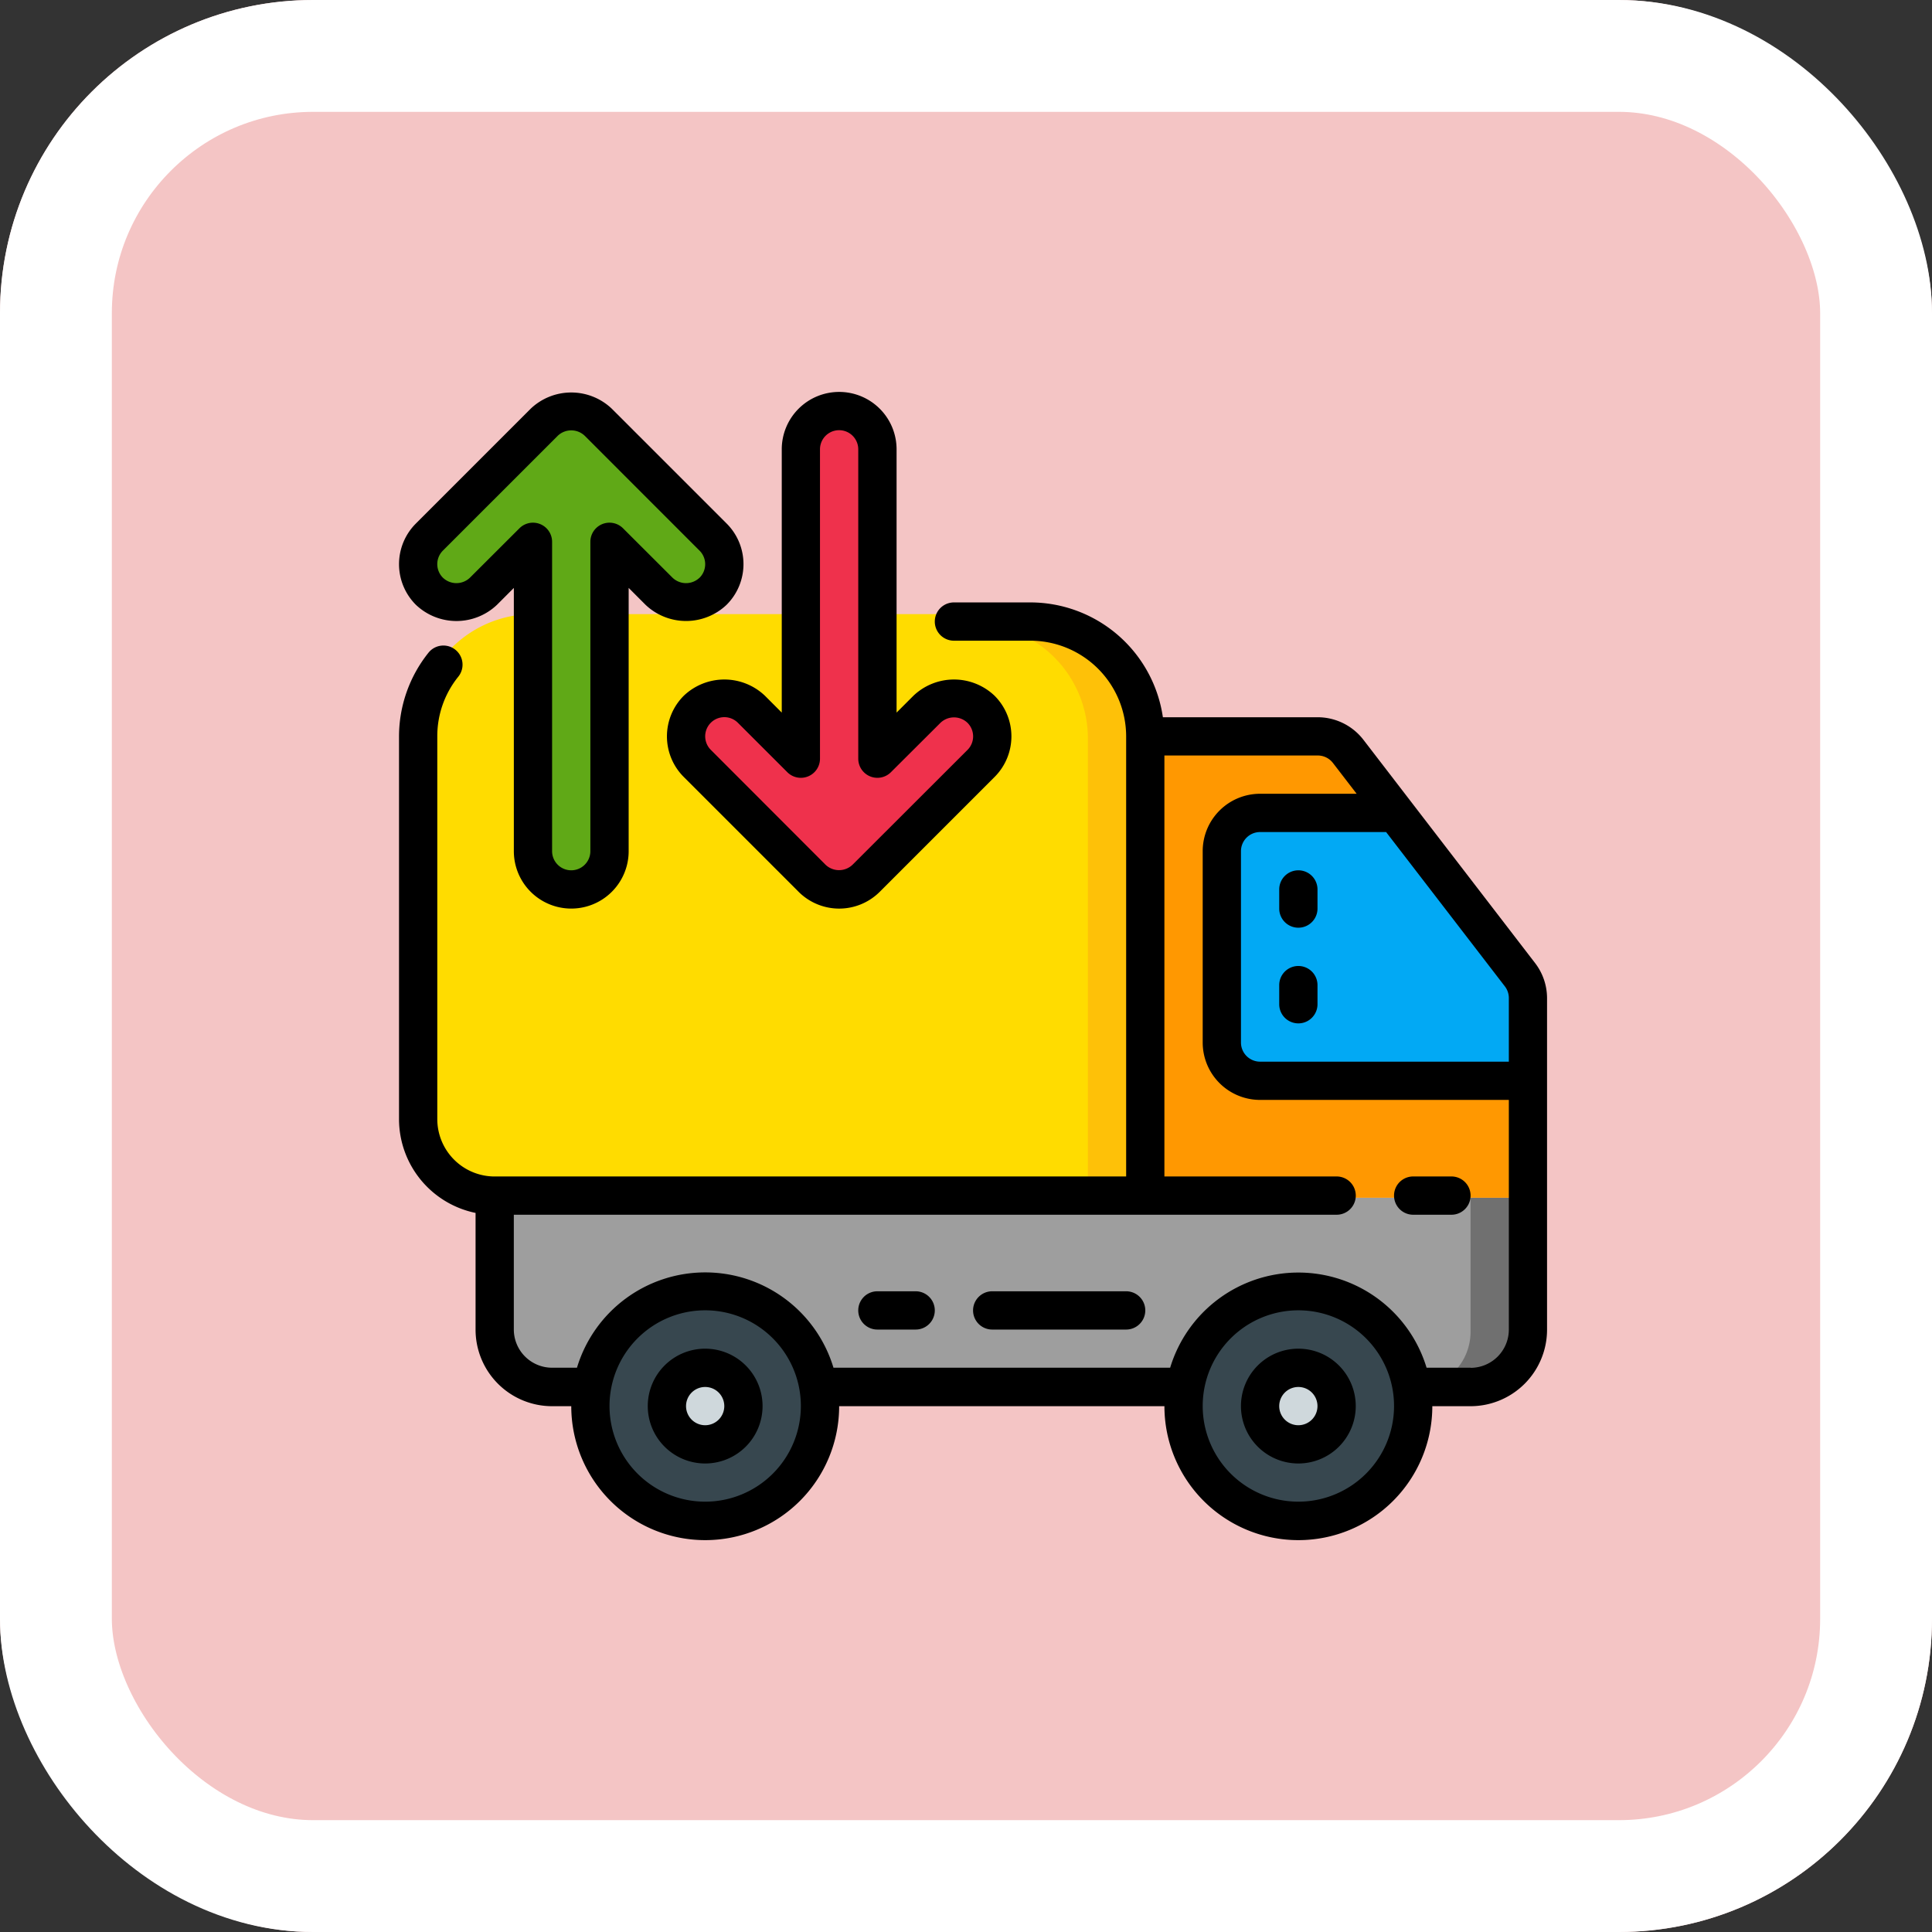 <svg xmlns="http://www.w3.org/2000/svg" width="86.369" height="86.369" viewBox="0 0 86.369 86.369">
  <rect x="0" y="0" width="86.369" height="86.369" fill="#333333" stroke="none"/>
  <g id="Grupo_1212238" data-name="Grupo 1212238" transform="translate(8899.352 -10330.459)">
    <g id="Grupo_1211629" data-name="Grupo 1211629" transform="translate(-8899.352 10330.459)">
      <g id="Grupo_1099347" data-name="Grupo 1099347" transform="translate(0 0)">
        <g id="Grupo_1099341" data-name="Grupo 1099341" transform="translate(0 0)">
          <g id="Rectángulo_402588" data-name="Rectángulo 402588" transform="translate(0 0)" fill="#f4c5c5" stroke="#fff" stroke-width="5">
            <rect width="86.369" height="86.369" rx="14" stroke="none"/>
            <rect x="2.5" y="2.5" width="81.369" height="81.369" rx="11.5" fill="none"/>
          </g>
        </g>
      </g>
    </g>
    <g id="Page-1" transform="translate(-8881.514 10347.98)">
      <g id="_121---Transit" data-name="121---Transit" transform="translate(0 0)">
        <path id="Shape" d="M33.506,16.744V37.7H4.422A3.422,3.422,0,0,1,1,34.28V16.744a5.133,5.133,0,0,1,5.133-5.133H28.373A5.133,5.133,0,0,1,33.506,16.744Z" transform="translate(-0.145 -1.679)" fill="#ffdc00"/>
        <path id="Shape-2" data-name="Shape" d="M32.566,12.111H30a5.133,5.133,0,0,1,5.133,5.133v20.53H37.7V17.244A5.133,5.133,0,0,0,32.566,12.111Z" transform="translate(-4.337 -1.751)" fill="#fec108"/>
        <path id="Shape-3" data-name="Shape" d="M51.193,42.111V48.1a2.566,2.566,0,0,1-2.566,2.566H45.983a5.127,5.127,0,0,0-10.111,0H19.465a5.127,5.127,0,0,0-10.111,0H7.566A2.566,2.566,0,0,1,5,48.1V42.111Z" transform="translate(-0.723 -6.088)" fill="#9e9e9e"/>
        <path id="Shape-4" data-name="Shape" d="M55.566,42.111V48.1A2.566,2.566,0,0,1,53,50.665h2.566A2.566,2.566,0,0,0,58.133,48.1V42.111Z" transform="translate(-7.663 -6.088)" fill="#707070"/>
        <path id="Shape-5" data-name="Shape" d="M56.108,33.509v5.133H39V18.111h7.716a1.711,1.711,0,0,1,1.352.667l2.1,2.72-.043.034H44.133a1.716,1.716,0,0,0-1.711,1.711V31.8a1.716,1.716,0,0,0,1.711,1.711Z" transform="translate(-5.639 -2.618)" fill="#ff9801"/>
        <path id="Shape-6" data-name="Shape" d="M56.687,30.386v3.7H44.711A1.716,1.716,0,0,1,43,32.37V23.816a1.716,1.716,0,0,1,1.711-1.711H50.7l.043-.034,5.594,7.271a1.761,1.761,0,0,1,.351,1.044Z" transform="translate(-6.217 -3.191)" fill="#02a9f4"/>
        <path id="Shape-7" data-name="Shape" d="M20.265,52.244a5.133,5.133,0,0,1-10.265,0,4.679,4.679,0,0,1,.077-.855,5.127,5.127,0,0,1,10.111,0A4.679,4.679,0,0,1,20.265,52.244Z" transform="translate(-1.446 -6.811)" fill="#37474f"/>
        <circle id="Oval" cx="1.711" cy="1.711" r="1.711" transform="translate(11.976 43.721)" fill="#cfd8dc"/>
        <path id="Shape-8" data-name="Shape" d="M51.265,52.244a5.133,5.133,0,1,1-10.265,0,4.679,4.679,0,0,1,.077-.855,5.127,5.127,0,0,1,10.111,0A4.679,4.679,0,0,1,51.265,52.244Z" transform="translate(-5.928 -6.811)" fill="#37474f"/>
        <circle id="Oval-2" data-name="Oval" cx="1.711" cy="1.711" r="1.711" transform="translate(38.494 43.721)" fill="#cfd8dc"/>
        <path id="Shape-9" data-name="Shape" d="M14.189,6.634,9.056,1.5a1.711,1.711,0,0,0-2.419,0L1.5,6.634A1.711,1.711,0,0,0,3.924,9.053L6.136,6.841V20.675a1.711,1.711,0,0,0,3.422,0V6.841L11.77,9.053a1.711,1.711,0,0,0,2.419-2.419Z" transform="translate(-0.148 -0.145)" fill="#60a917"/>
        <path id="Shape-10" data-name="Shape" d="M28.182,16.752l-5.133,5.133a1.711,1.711,0,0,1-2.419,0L15.5,16.752a1.711,1.711,0,1,1,2.419-2.419l2.212,2.212V2.711a1.711,1.711,0,0,1,3.422,0V16.545l2.212-2.212a1.711,1.711,0,0,1,2.419,2.419Z" transform="translate(-2.165 -0.145)" fill="#ef314c"/>
        <g id="Grupo_1212237" data-name="Grupo 1212237">
          <path id="Shape-11" data-name="Shape" d="M43.107,17.133a2.585,2.585,0,0,0-2.034-1H34.148A5.993,5.993,0,0,0,28.229,11H24.807a.855.855,0,1,0,0,1.711h3.422a4.282,4.282,0,0,1,4.277,4.277V36.663H4.277A2.566,2.566,0,0,1,1.711,34.1V16.988a4.226,4.226,0,0,1,.941-2.671.855.855,0,0,0-1.335-1.069A6,6,0,0,0,0,16.988V34.1a4.285,4.285,0,0,0,3.422,4.192v5.218a3.422,3.422,0,0,0,3.422,3.422H7.7a5.988,5.988,0,0,0,11.976,0H34.217a5.988,5.988,0,0,0,11.976,0H47.9a3.422,3.422,0,0,0,3.422-3.422V28.691a2.579,2.579,0,0,0-.532-1.565Zm6.507,11.558V31.53H38.494a.855.855,0,0,1-.855-.855V22.12a.855.855,0,0,1,.855-.855h5.633l5.31,6.9A.861.861,0,0,1,49.614,28.691ZM13.687,51.2a4.277,4.277,0,1,1,4.277-4.277A4.277,4.277,0,0,1,13.687,51.2Zm26.518,0a4.277,4.277,0,1,1,4.277-4.277A4.277,4.277,0,0,1,40.2,51.2Zm7.7-5.988H45.936a5.988,5.988,0,0,0-11.463,0H19.422a5.988,5.988,0,0,0-11.467,0H6.843a1.711,1.711,0,0,1-1.711-1.711V38.373H41.916a.855.855,0,1,0,0-1.711h-7.7V17.843h6.856a.855.855,0,0,1,.678.334l1.06,1.377H38.494a2.566,2.566,0,0,0-2.566,2.566v8.554a2.566,2.566,0,0,0,2.566,2.566h11.12V43.506A1.711,1.711,0,0,1,47.9,45.217Z" transform="translate(0 -1.59)"/>
          <path id="Shape-12" data-name="Shape" d="M15.566,50a2.566,2.566,0,1,0,2.566,2.566A2.566,2.566,0,0,0,15.566,50Zm0,3.422a.855.855,0,1,1,.855-.855A.855.855,0,0,1,15.566,53.422Z" transform="translate(-1.88 -7.229)"/>
          <path id="Shape-13" data-name="Shape" d="M46.566,50a2.566,2.566,0,1,0,2.566,2.566A2.566,2.566,0,0,0,46.566,50Zm0,3.422a.855.855,0,1,1,.855-.855A.855.855,0,0,1,46.566,53.422Z" transform="translate(-6.362 -7.229)"/>
          <path id="Shape-14" data-name="Shape" d="M54.566,41H52.855a.855.855,0,1,0,0,1.711h1.711a.855.855,0,0,0,0-1.711Z" transform="translate(-7.518 -5.928)"/>
          <path id="Shape-15" data-name="Shape" d="M46.855,25a.855.855,0,0,0-.855.855v.855a.855.855,0,0,0,1.711,0v-.855A.855.855,0,0,0,46.855,25Z" transform="translate(-6.651 -3.614)"/>
          <path id="Shape-16" data-name="Shape" d="M46.855,30a.855.855,0,0,0-.855.855v.855a.855.855,0,0,0,1.711,0v-.855A.855.855,0,0,0,46.855,30Z" transform="translate(-6.651 -4.337)"/>
          <path id="Shape-17" data-name="Shape" d="M26.566,47H24.855a.855.855,0,1,0,0,1.711h1.711a.855.855,0,1,0,0-1.711Z" transform="translate(-3.47 -6.795)"/>
          <path id="Shape-18" data-name="Shape" d="M36.843,47H30.855a.855.855,0,1,0,0,1.711h5.988a.855.855,0,0,0,0-1.711Z" transform="translate(-4.337 -6.795)"/>
          <path id="Shape-19" data-name="Shape" d="M9.514.756a2.629,2.629,0,0,0-3.63,0L.752,5.889a2.566,2.566,0,0,0,0,3.629,2.629,2.629,0,0,0,3.63,0l.751-.752V20.534a2.566,2.566,0,0,0,5.133,0V8.765l.751.752a2.629,2.629,0,0,0,3.63,0,2.566,2.566,0,0,0,0-3.629Zm3.922,7.552a.873.873,0,0,1-1.21,0L10.014,6.1a.855.855,0,0,0-1.46.6V20.534a.855.855,0,0,1-1.711,0V6.7a.855.855,0,0,0-1.46-.6L3.171,8.308a.873.873,0,0,1-1.21,0,.855.855,0,0,1,0-1.21L7.094,1.966a.873.873,0,0,1,1.21,0L13.436,7.1a.855.855,0,0,1,0,1.21Z" transform="translate(0 -0.004)"/>
          <path id="Shape-20" data-name="Shape" d="M21.7,0a2.566,2.566,0,0,0-2.566,2.566V14.335l-.751-.752a2.629,2.629,0,0,0-3.63,0,2.566,2.566,0,0,0,0,3.629l5.133,5.133a2.566,2.566,0,0,0,3.63,0l5.133-5.133a2.566,2.566,0,0,0,0-3.629,2.629,2.629,0,0,0-3.63,0l-.752.752V2.566A2.566,2.566,0,0,0,21.7,0Zm4.528,14.793a.873.873,0,0,1,1.21,0,.855.855,0,0,1,0,1.21L22.3,21.135a.873.873,0,0,1-1.21,0L15.962,16a.855.855,0,1,1,1.21-1.21L19.383,17a.855.855,0,0,0,1.46-.6V2.566a.855.855,0,1,1,1.711,0V16.4a.855.855,0,0,0,1.46.6Z" transform="translate(-2.024 0)"/>
        </g>
      </g>
    </g>
  </g>
</svg>
